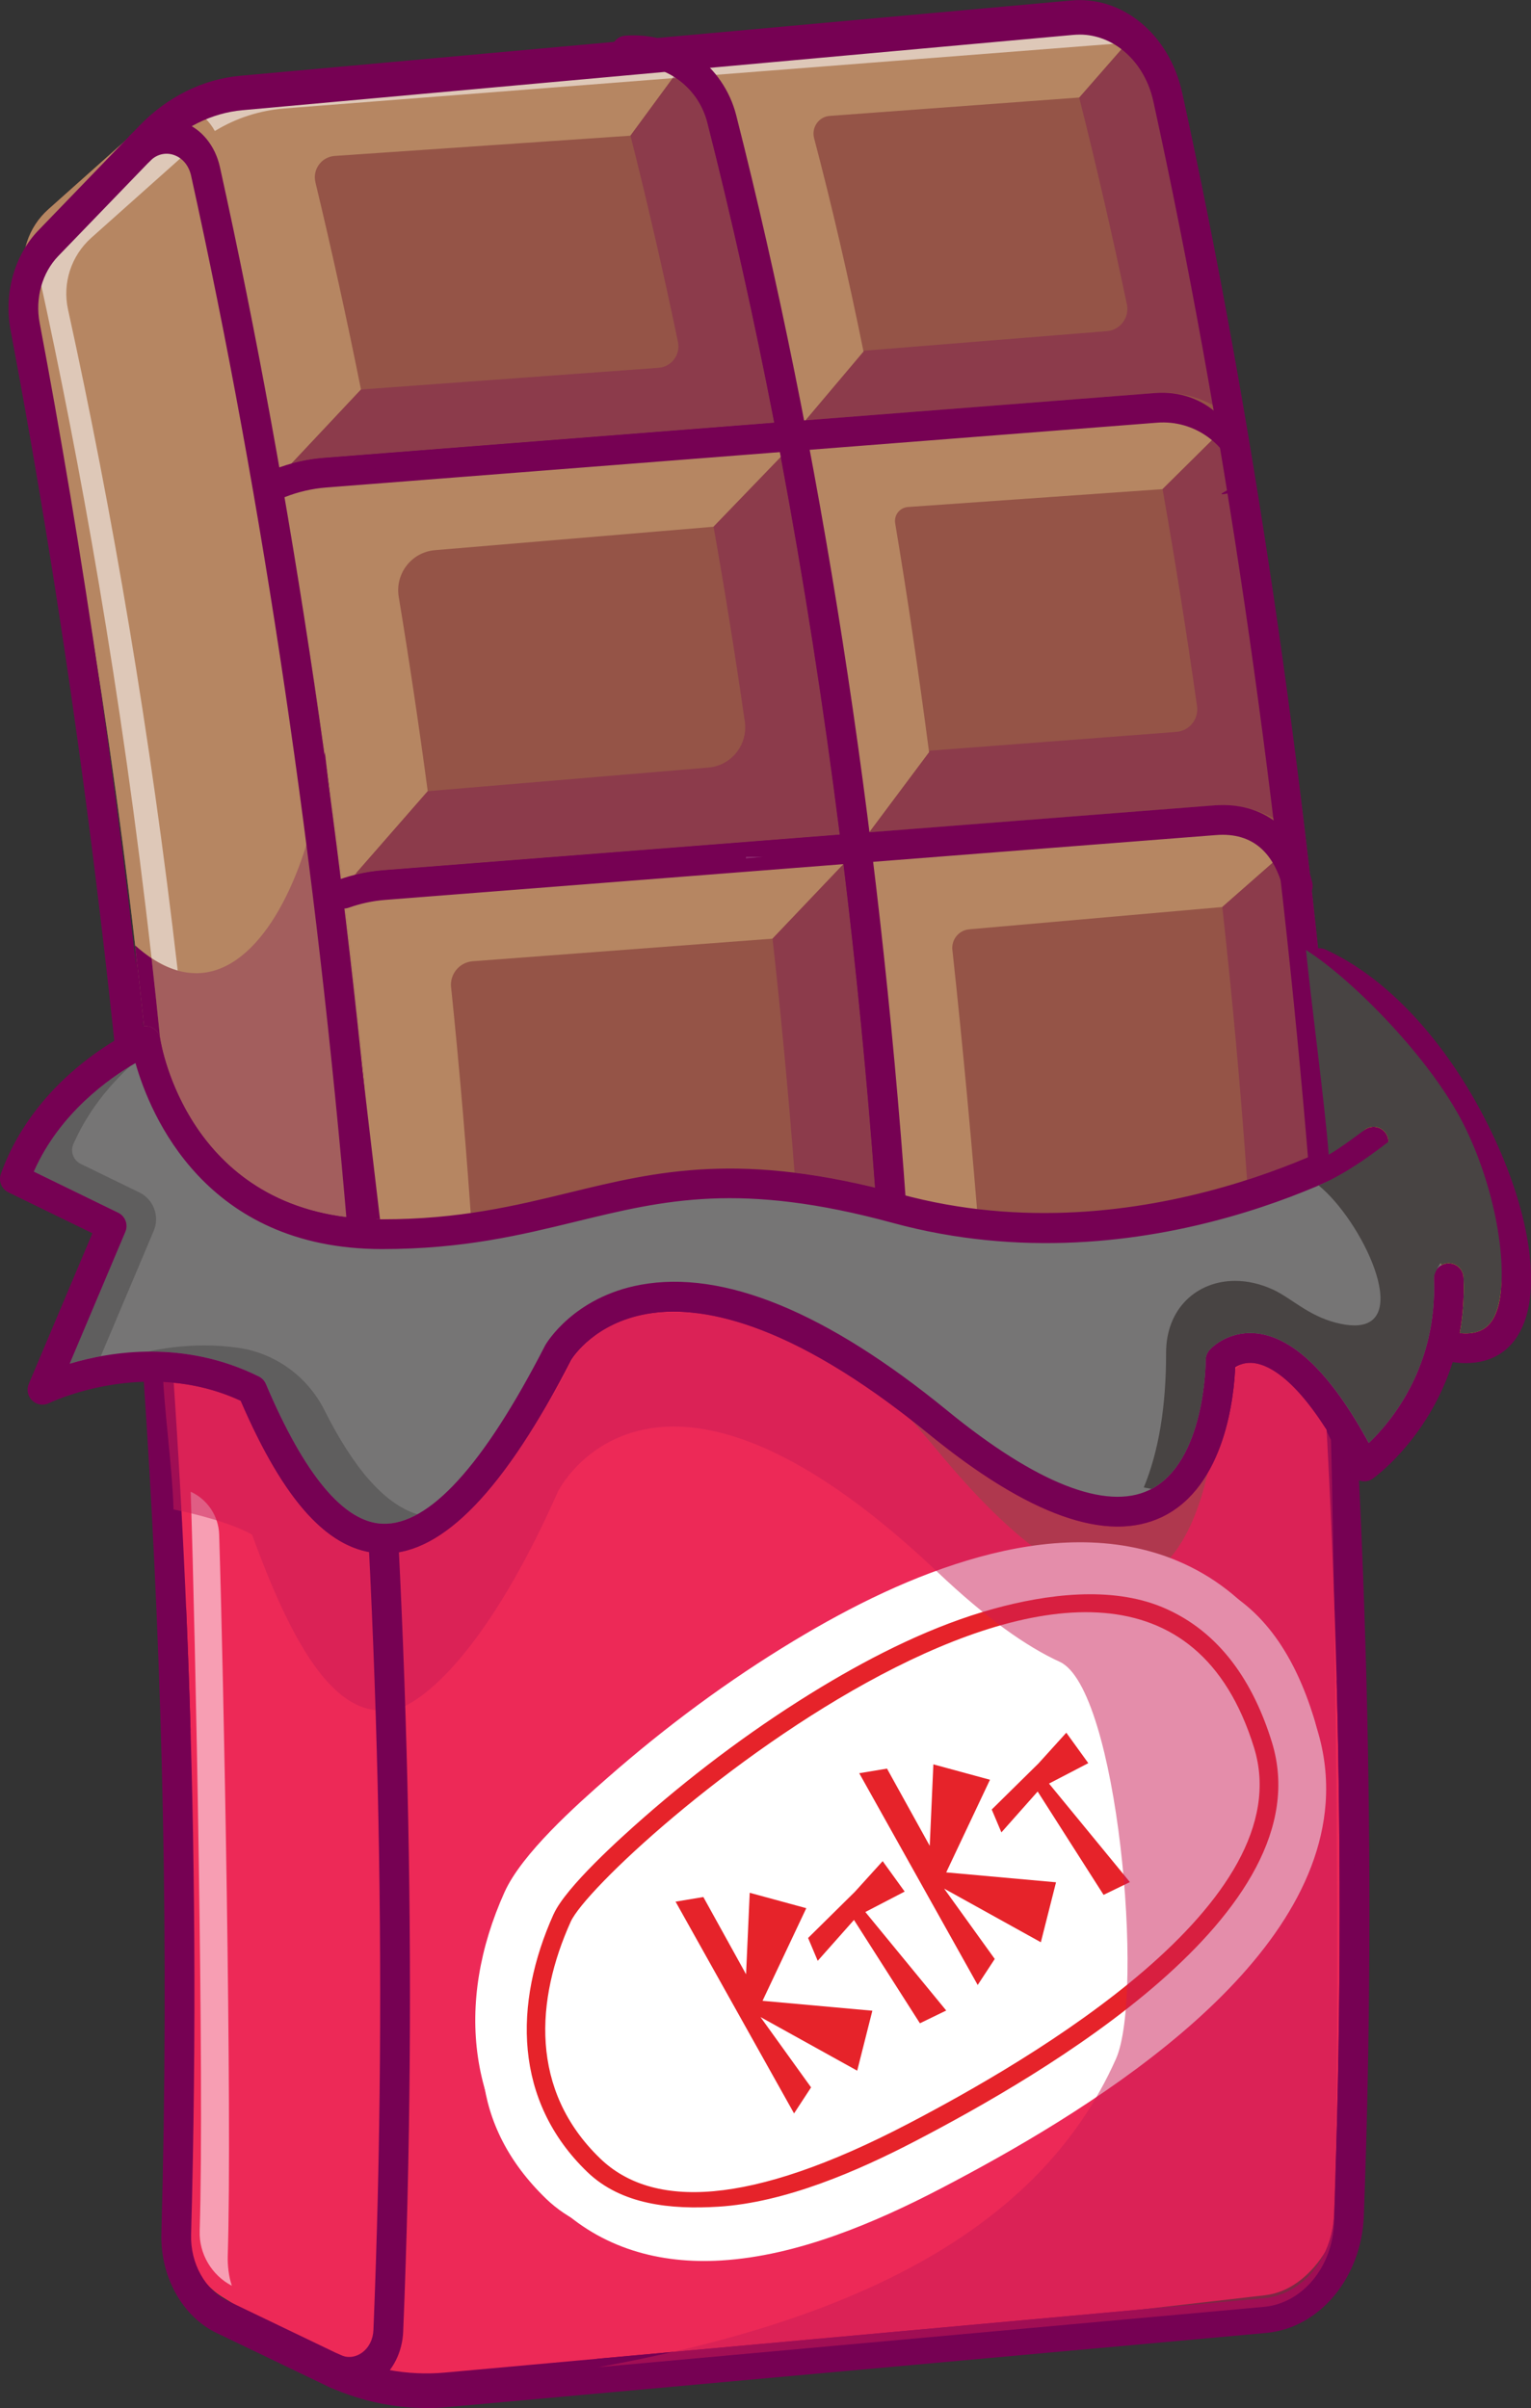 <?xml version="1.0" encoding="UTF-8"?>
<!DOCTYPE svg PUBLIC "-//W3C//DTD SVG 1.1//EN" "http://www.w3.org/Graphics/SVG/1.1/DTD/svg11.dtd">
<!-- Creator: CorelDRAW -->
<svg xmlns="http://www.w3.org/2000/svg" xml:space="preserve" width="21.447mm" height="33.732mm" version="1.1" style="shape-rendering:geometricPrecision; text-rendering:geometricPrecision; image-rendering:optimizeQuality; fill-rule:evenodd; clip-rule:evenodd"
viewBox="0 0 451.69 710.42"
 xmlns:xlink="http://www.w3.org/1999/xlink">
 <rect x="0" y="0" width="451.69" height="710.42" fill="#333333" stroke="none"/>
 <defs>
  <style type="text/css">
   <![CDATA[
    .fil14 {fill:white}
    .fil15 {fill:#E6232A}
    .fil17 {fill:#767575;fill-rule:nonzero}
    .fil10 {fill:#5F5E5E;fill-rule:nonzero}
    .fil18 {fill:#484443;fill-rule:nonzero}
    .fil8 {fill:#760153;fill-rule:nonzero}
    .fil3 {fill:#8C3B4B;fill-rule:nonzero}
    .fil11 {fill:#913475;fill-rule:nonzero}
    .fil1 {fill:#955447;fill-rule:nonzero}
    .fil4 {fill:#A35E5D;fill-rule:nonzero}
    .fil9 {fill:#B47D91;fill-rule:nonzero}
    .fil2 {fill:#B68662;fill-rule:nonzero}
    .fil12 {fill:#BF8C9A;fill-rule:nonzero}
    .fil13 {fill:#D49F7B;fill-rule:nonzero}
    .fil7 {fill:#DEC8B8;fill-rule:nonzero}
    .fil5 {fill:#ED2957;fill-rule:nonzero}
    .fil6 {fill:#F79EB3;fill-rule:nonzero}
    .fil0 {fill:#FBC100;fill-rule:nonzero}
    .fil16 {fill:#C91D56;fill-rule:nonzero;fill-opacity:0.502}
   ]]>
  </style>
 </defs>
 <g id="Layer_x0020_1">
  <path class="fil0" d="M425.43 396.71c45.16,12.57 14.07,-89.75 -36.2,-112.56l10.37 72.15 25.83 40.42z"/>
  <path class="fil1" d="M397.98 562.63c-0.59,13.54 -11.26,24.5 -24.78,25.56l-241.6 18.85c-10.85,0.83 -21.72,-0.69 -31.9,-4.46 -0.01,0 -0.03,-0.01 -0.06,-0.01 -0.85,-0.32 -1.7,-0.64 -2.53,-1l-31.52 -13.02c-8.46,-3.51 -13.89,-11.88 -13.6,-21.03 5.8,-180.41 -14.74,-348.52 -44.59,-484.6 -1.7,-7.77 0.92,-15.84 6.85,-21.14l26.98 -24.06 0.03 -0.01 2.81 -2.52c7.54,-6.72 17.05,-10.77 27.11,-11.57l3.86 -0.31 104.1 -8.12 33.55 -2.62 95.52 -7.45 8.15 -0.63c13.06,-1.01 24.94,7.52 28.16,20.21 41.83,164.6 61.05,361.9 53.44,537.94z"/>
  <path class="fil2" d="M280.98 280.23c3.18,29.36 5.78,57.67 8.27,88.67l-24.56 11.62c-0.79,-18.35 -0.4,-8.01 -1.71,-26.42 -5.41,-76.47 -15.16,-152.89 -28.94,-225.43l25.18 -1.99 0.23 1.19 76.41 -7.36 2.72 -0.22 0.5 -0.04 0.19 1.2 11.78 0 8.06 6.88 -16.13 15.98 -75.1 5.27c-2.43,0.17 -4.17,2.39 -3.78,4.79 3.66,21.87 6.98,44.42 10.01,67.57l-20.67 27.67 23.95 -1.35c0.04,0.32 0.07,0.64 0.12,0.97l69.51 -6.19 10.64 -0.59 0.86 -0.05 7.26 -0.39 14.39 8.39 -19.57 17.2 -74.64 6.57c-3.07,0.26 -5.31,3.02 -4.99,6.08z"/>
  <path class="fil2" d="M231.59 133.53l-21.08 21.87 -82.17 6.91c-6.92,0.57 -11.84,6.94 -10.7,13.79 3.13,18.96 5.99,38.09 8.55,57.32l-24.99 28.6c-9.4,-75.95 -23.03,-150.08 -40.58,-218.48 -1.9,-7.39 -10,-10.77 -16.42,-7.79l13.67 -8.96c2.08,-1.86 13.04,-2.82 17.27,-3l-0.1 -0.5 78.31 -6.1 5.12 -0.31 0.04 -0.01 0.04 0.01 20.7 -1.27 13.07 -0.79 7.85 5.9 -14.18 19.31 -87.22 5.97c-3.91,0.26 -6.63,3.98 -5.71,7.79 4.8,19.97 9.28,40.37 13.44,61.13l-23.92 25.47 32.1 -2.39 -0.73 -2.08 91.6 -7.45 0.42 2.3 0.01 0 24.64 -2.44c0.32,1.73 0.64,3.47 0.96,5.21z"/>
  <path class="fil2" d="M133.09 291.28c10.08,97.35 13.1,196.23 8.63,289.89 -0.38,7.99 -19.12,13.17 -26.51,10.12l-0.64 0.42c5.01,-105.39 0.31,-218.7 -13.18,-328.23l28.19 -3.25c0.04,0.35 0.09,0.72 0.13,1.07l90.34 -8.05 5.02 -0.45 24.15 0c0.06,0.51 0.12,1.02 0.18,1.55l-21.49 22.58 -88.42 6.66c-3.94,0.29 -6.82,3.78 -6.41,7.69z"/>
  <path class="fil3" d="M367.92 348.09c-1.9,-26.89 -4.34,-53.78 -7.31,-80.5l16.28 -14.31c2.6,2.73 4.55,6.14 5.54,10.02 0.09,0.35 0.22,0.68 0.38,0.99 0.72,6.43 1.4,12.87 2.06,19.32 -0.08,0.66 -0.01,1.32 0.2,1.93 1.82,17.99 3.39,36.07 4.73,54.16 -5.73,2.58 -13.14,5.58 -21.89,8.39zm-111.4 -102.54c-0,-0.02 -0,-0.04 -0.01,-0.06l17.6 -23.56 0.35 -0.47 72.59 -5.53c3.84,-0.29 6.65,-3.76 6.11,-7.58 -3.05,-21.56 -6.44,-42.95 -10.17,-64.04l14.58 -14.44c3.54,2.95 6.19,7 7.4,11.76 0.08,0.31 0.19,0.6 0.32,0.87 5.93,33.43 11.02,67.59 15.23,102.18 -5.47,-4.52 -12.46,-7.15 -19.91,-7.15 -0.81,0 -1.62,0.03 -2.44,0.09l-101.64 7.93zm-18.89 -121.56l17.13 -20.29 -0.04 -0.22 71.85 -5.78c3.94,-0.32 6.7,-4.03 5.9,-7.89 -4.36,-20.74 -9.05,-41.13 -14.08,-61.03l13.57 -15.52c4,3 7.01,7.33 8.32,12.5 7.87,30.96 14.94,63.08 21.2,96.01 -5.21,-3.77 -11.57,-5.92 -18.32,-5.92 -0.81,0 -1.63,0.03 -2.44,0.09l-103.08 8.04z"/>
  <path class="fil3" d="M274.12 221.93l0 0c-0.02,-0.15 -0.04,-0.29 -0.06,-0.44l0.41 -0.03 -0.35 0.47z"/>
  <path class="fil4" d="M274.12 221.93l-0.06 -0.44c0.02,0.15 0.04,0.29 0.06,0.44z"/>
  <path class="fil2" d="M240.16 40.66l0.01 0.06c5.28,20.04 10.13,41 14.55,62.76l0.04 0.22 -20.78 24.62c-6.21,-32.64 -13.23,-64.51 -21.03,-95.23 -3,-11.86 -13.57,-20.09 -25.6,-20.28l33.34 -0.99c0,0 0.07,0.03 0.21,0.09l87.33 -6.81 0.41 0.21 -16.25 1.07c0.32,0 0.63,0.01 0.95,0.04 0.63,0.03 1.26,0.09 1.89,0.17 0.31,0.03 0.61,0.07 0.92,0.13l0.01 0 23.3 -1.63 8.75 2.69c1.93,0.98 3.73,2.2 5.37,3.62l-15.19 17.37 -73.57 5.42c-3.22,0.23 -5.41,3.31 -4.67,6.46z"/>
  <path class="fil2" d="M114.55 592.07c-0.37,7.6 -7.77,12.65 -14.86,10.51 -0.01,0 -0.03,-0.01 -0.06,-0.01 -0.85,-0.32 -1.7,-0.64 -2.53,-1l-31.52 -13.02c-8.46,-3.51 -13.89,-11.88 -13.6,-21.03 5.8,-180.41 -14.74,-348.52 -44.59,-484.6 -1.7,-7.77 0.92,-15.84 6.85,-21.14l26.98 -24.06 0.03 -0.01c6.62,-5.9 17.16,-2.72 19.37,5.85 42.99,167.54 62.46,369.48 53.93,548.53z"/>
  <path class="fil5" d="M397.98 639.41c-0.59,20 -11.25,36.19 -24.78,37.74l-241.61 27.84c-4.9,0.56 -9.82,0.41 -14.67,-0.46 -6.79,-1.18 -13.45,-3.73 -19.82,-7.63l-31.51 -19.23c-8.46,-5.19 -13.89,-17.55 -13.6,-31.07 1.41,-64.5 1.26,-127.93 -0.17,-189.88 -0.41,-17.62 -0.92,-35.11 -1.54,-52.47 7.64,0.89 15.88,3.72 24.12,9.75 23.84,42.72 51.29,64.07 90.27,-16.21 0,0 2.47,-6.36 8.2,-12.56 7.57,-8.26 20.83,-16.23 41.53,-8.86 16.01,5.69 36.49,20.6 62.25,51.69 41.76,50.41 62.62,44.14 73.03,25.03 3.82,-6.96 6.22,-15.63 7.74,-23.91 2.74,-14.75 2.66,-28.15 2.66,-28.15 0,0 15.1,-25.51 38.57,35.76 0.03,1.25 0.06,2.49 0.07,3.74 0.35,16.96 0.6,33.87 0.73,50.73 0.42,50.13 -0.06,99.68 -1.48,148.14z"/>
  <path class="fil6" d="M68.39 674.35c-5.94,-3.1 -9.7,-9.42 -9.48,-16.18 1.41,-44.05 -1.27,-177.2 -2.65,-218.07 4.85,2.2 8.22,7.06 8.4,12.63 1.28,40.23 3.87,171.07 2.53,212.88 -0.09,2.74 0.34,6.25 1.21,8.74z"/>
  <path class="fil7" d="M63.38 38.65c-1.55,-2.83 -3.91,-5.13 -6.82,-6.6 4.67,-2.26 9.76,-3.66 14.96,-4.07l112.38 -8.77c0.28,0.05 0.56,0.08 0.85,0.08 0.12,0 0.25,-0 0.37,-0.01 0.6,-0.05 1.2,-0.07 1.8,-0.07 4.3,0 8.39,1.22 11.87,3.39l-0.33 0.46 -6.64 0.52 -104.1 8.12 -3.86 0.31c-7.29,0.57 -14.29,2.86 -20.47,6.64z"/>
  <path class="fil7" d="M211.25 22.07c-1.37,-1.71 -2.91,-3.25 -4.6,-4.62l110.06 -8.59c0.59,-0.05 1.19,-0.07 1.78,-0.07 4.7,0 9.15,1.46 12.83,4.02 -0.06,-0 -0.12,-0 -0.19,-0 -0.69,0 -1.39,0.03 -2.09,0.08l-8.15 0.63 -95.52 7.45 -14.12 1.1z"/>
  <path class="fil7" d="M52.44 286.36c-0.07,-0.02 -0.14,-0.04 -0.21,-0.06 -2.43,-0.71 -4.94,-1.89 -7.51,-3.6 -8.94,-79.4 -21.37,-147.59 -33.03,-200.74 -1.36,-6.21 0.74,-12.69 5.49,-16.92l27.02 -24.1c1.39,-1.23 3.14,-1.88 4.93,-1.88 0.74,0 1.48,0.11 2.21,0.33 2.35,0.71 4.09,2.4 4.86,4.68l-2.27 2.03 -0.03 0.01 -26.98 24.06c-5.93,5.3 -8.55,13.37 -6.85,21.14 13.04,59.46 24.3,125.02 32.36,195.04z"/>
  <path class="fil8" d="M373.21 683.16l0.01 0 -0.01 0zm-54.72 -672.95c-0.59,0 -1.18,0.03 -1.78,0.08l-245.19 22.22c-9.04,0.82 -17.76,5.13 -24.52,12.15l-29.82 30.89c-4.75,4.92 -6.85,12.44 -5.49,19.65 23.99,127.01 51.21,327.97 44.69,564.1 -0.23,8.46 4.14,16.31 10.88,19.55l31.51 15.14c10.22,4.91 21.44,6.98 32.47,5.98l241.62 -21.9c11.33,-1.02 20.24,-11.69 20.72,-24.81 7.68,-206.24 -11.75,-433.43 -53.3,-623.33 -2.56,-11.7 -11.56,-19.73 -21.79,-19.73zm-192.67 700.21c-10.4,0 -20.79,-2.38 -30.4,-6.99l-31.51 -15.14c-10.1,-4.85 -16.65,-16.63 -16.3,-29.3 2.35,-85.07 0.3,-165.56 -4.41,-239.63 -8.3,-130.61 -24.85,-241.28 -40.08,-321.96 -2.04,-10.8 1.11,-22.09 8.22,-29.45l29.82 -30.89c8.19,-8.49 18.74,-13.71 29.69,-14.7l245.19 -22.22c15.23,-1.39 29,10.1 32.76,27.31 41.76,190.82 61.28,419.09 53.57,626.28 -0.68,18.26 -13.07,33.11 -28.82,34.54l-241.62 21.89c-2.03,0.18 -4.07,0.28 -6.11,0.28z"/>
  <path class="fil8" d="M82.59 146.91c-1.75,0 -3.41,-1.06 -4.09,-2.79 -0.89,-2.26 0.23,-4.8 2.48,-5.69 4.65,-1.83 9.54,-2.95 14.53,-3.35l245.2 -19.13c15.22,-1.17 25.23,9.97 28.99,24.77 -9.06,4.87 -14.88,6.86 -1.08,3.24 -2.35,0.6 -3.06,0.01 -3.66,-2.34 -2.7,-10.65 -12.66,-17.77 -23.57,-16.92l-245.19 19.13c-4.13,0.33 -8.17,1.26 -12.02,2.77 -0.53,0.21 -1.07,0.3 -1.6,0.3z"/>
  <path class="fil8" d="M101.41 268.06c-1.8,0 -3.49,-1.12 -4.14,-2.92 -0.81,-2.28 0.38,-4.79 2.66,-5.61 4.2,-1.5 8.59,-2.44 13.04,-2.79l245.18 -19.13c15.23,-1.17 25.23,7.87 29,22.67 0.6,2.35 -0.82,4.74 -3.17,5.34 -2.35,0.6 -4.74,-0.82 -5.34,-3.17 -2.71,-10.65 -8.87,-16.93 -19.81,-16.09l-245.17 19.13c-3.68,0.29 -7.3,1.06 -10.79,2.31 -0.48,0.17 -0.99,0.25 -1.47,0.25z"/>
  <path class="fil8" d="M266.14 415.7c-2.34,0 -4.28,-1.84 -4.38,-4.2 -0.79,-18.24 -1.85,-36.77 -3.15,-55.06 -7.95,-112.3 -25.21,-223.04 -49.91,-320.25 -2.7,-10.65 -12.63,-17.77 -23.56,-16.9 -2.42,0.2 -4.53,-1.62 -4.72,-4.04 -0.19,-2.42 1.62,-4.53 4.03,-4.72 15.24,-1.19 29,8.69 32.76,23.5 24.82,97.7 42.17,208.98 50.15,321.78 1.31,18.37 2.38,36.98 3.17,55.3 0.11,2.42 -1.78,4.47 -4.2,4.58 -0.06,0 -0.13,0 -0.19,0z"/>
  <polygon class="fil8" points="158.48,16.88 158.19,16.88 158.53,16.87 "/>
  <polygon class="fil8" points="158.57,16.88 158.53,16.87 179.27,15.61 "/>
  <path class="fil8" d="M200.18 20.72l-7.85 -5.9c0,0 3.59,1.42 7.85,5.9z"/>
  <path class="fil3" d="M85.99 136.76l-0 -0 20.52 -21.85 87.78 -6.4c3.82,-0.28 6.51,-3.86 5.74,-7.6 -4.33,-20.71 -9,-41.04 -14.02,-60.89l12.46 -16.96 0.93 -0.07c4.49,3 7.89,7.61 9.3,13.19 7.23,28.45 13.82,58.06 19.73,88.52l-132.9 10.37c-3.23,0.26 -6.42,0.82 -9.52,1.68z"/>
  <path class="fil9" d="M198.46 23.07l0.33 -0.46c0.2,0.13 0.4,0.25 0.6,0.39l-0.93 0.07z"/>
  <path class="fil8" d="M86.63 140.08c-0.21,-1.11 -0.42,-2.21 -0.64,-3.32 3.11,-0.86 6.3,-1.42 9.52,-1.68l132.9 -10.37c0.24,1.25 0.48,2.5 0.72,3.76l-23.15 2.3c-0.15,-0.78 -0.29,-1.54 -0.44,-2.3l-91.6 7.45 0.73 2.08 -28.06 2.08z"/>
  <path class="fil8" d="M229.14 128.47c-0.24,-1.25 -0.48,-2.5 -0.72,-3.76 -5.91,-30.47 -12.5,-60.07 -19.73,-88.52 -1.42,-5.58 -4.81,-10.2 -9.3,-13.19 -0.2,-0.13 -0.4,-0.26 -0.6,-0.39l1.39 -1.89c4.13,4.32 8.87,11.51 11.64,23.01 7.04,26.64 13.27,54.92 18.81,84.59l-1.49 0.15z"/>
  <path class="fil3" d="M105.23 257.97c-0.02,-0.16 -0.04,-0.33 -0.06,-0.49l21.02 -24.06 82.8 -6.97c6.82,-0.57 11.72,-6.78 10.75,-13.55 -2.78,-19.35 -5.85,-38.54 -9.22,-57.5l19.83 -20.57c6.79,36.15 12.62,73.45 17.41,111.41l-134.78 10.52c-2.61,0.21 -5.2,0.61 -7.75,1.22z"/>
  <path class="fil8" d="M105.85 262.97c-0.2,-1.67 -0.41,-3.33 -0.62,-5 2.55,-0.61 5.14,-1.01 7.75,-1.22l134.78 -10.52c0.27,2.19 0.55,4.37 0.82,6.57l-23.48 0 -0.26 -1.98c-0.05,-0.41 -0.11,-0.82 -0.16,-1.22l0.16 1.22c0.08,0.66 0.16,1.32 0.24,1.98l-4.98 0 -0.03 0.28 -81.3 4.5 0.78 1.51 -9.97 1.16 -23.73 2.73z"/>
  <path class="fil8" d="M249.23 252.8l-0.66 0c-0.27,-2.19 -0.54,-4.38 -0.82,-6.57 -4.8,-37.96 -10.63,-75.25 -17.41,-111.41l1.25 -1.3c6.9,37.72 12.69,77.64 17.64,119.27z"/>
  <path class="fil3" d="M258.16 350.36c-8.65,-2.09 -16.51,-3.52 -23.75,-4.41 -1.78,-23.06 -3.94,-46.1 -6.49,-69.02l20.91 -21.98 0.01 0c3.83,31.46 6.95,63.37 9.32,95.4z"/>
  <path class="fil8" d="M248.83 254.96l0.01 -0c0,0 0,0 0,0l-0.01 0z"/>
  <path class="fil8" d="M259.12 350.59c-0.32,-0.08 -0.64,-0.16 -0.96,-0.23 -2.37,-32.03 -5.49,-63.94 -9.32,-95.4 0,-0 0,0 0,-0l0.57 -0.6c3.67,31.19 6.88,63.34 9.71,96.24z"/>
  <path class="fil10" d="M329.7 441.58c-12.57,0 -29.68,-8.62 -50.27,-25.45 -30.02,-24.54 -56.36,-37.26 -78.54,-37.95 3.9,-1.15 8.41,-1.88 13.6,-1.88 17.56,0 42.82,8.36 77.83,36.98 19.07,15.58 33.79,23.16 45.13,25.58 -0.23,0.57 -0.47,1.13 -0.72,1.68 -2.15,0.7 -4.5,1.05 -7.03,1.05z"/>
  <path class="fil8" d="M225.1 252.8l-0.01 0c-0.08,-0.66 -0.16,-1.32 -0.24,-1.98l0.26 1.98z"/>
  <path class="fil8" d="M224.84 250.82l-0.16 -1.22c0.05,0.41 0.11,0.82 0.16,1.22z"/>
  <polygon class="fil11" points="220.06,253.25 220.08,253.07 225.08,252.8 "/>
  <polygon class="fil11" points="220.08,253.07 220.1,252.8 225.08,252.8 "/>
  <path class="fil4" d="M106.59 359.51c-51.03,-3.52 -59,-50.96 -59.33,-53.05 -0,-0.04 -0.01,-0.09 -0.02,-0.13 -0.8,-7.98 -1.65,-15.86 -2.52,-23.63 2.56,1.7 5.07,2.88 7.51,3.59 0.07,0.02 0.14,0.04 0.21,0.06 1.85,0.52 3.66,0.77 5.43,0.77 17.11,0 30.16,-23.35 35.71,-50.37 1.21,8.78 2.37,17.63 3.46,26.47 -0.06,0.63 0.01,1.28 0.23,1.91 0,0.01 0,0.01 0.01,0.01 3.83,31.21 6.94,62.73 9.31,94.35z"/>
  <path class="fil12" d="M52.44 286.36c-0.07,-0.02 -0.14,-0.04 -0.21,-0.06 0.07,0.02 0.14,0.04 0.21,0.06z"/>
  <path class="fil8" d="M47.24 306.34c-0.24,-1.3 -1.04,-2.42 -2.19,-3.06 -0.66,-0.37 -1.4,-0.55 -2.13,-0.55 -0.15,0 -0.31,0.01 -0.45,0.03 -0.82,-7.94 -1.68,-15.82 -2.57,-23.64 0.19,8.73 0.98,16.6 2.28,23.68 -0,0 -0.01,0 -0.01,0 -1.31,-7.13 -2.1,-15.05 -2.28,-23.86 1.63,1.46 3.24,2.71 4.83,3.77 0.87,7.77 1.72,15.65 2.52,23.63z"/>
  <path class="fil8" d="M97.28 265.16c-0,-0 -0,-0.01 -0.01,-0.01 -0.23,-0.63 -0.29,-1.28 -0.23,-1.91 0.08,0.64 0.16,1.28 0.24,1.93z"/>
  <path class="fil8" d="M112.11 359.71c-1.9,-0.01 -3.73,-0.08 -5.52,-0.2 -2.37,-31.62 -5.48,-63.14 -9.31,-94.35 -0.08,-0.64 -0.16,-1.28 -0.24,-1.93 -1.09,-8.84 -2.25,-17.69 -3.46,-26.47 1,-4.86 1.75,-9.85 2.25,-14.83l16.28 137.78z"/>
  <path class="fil8" d="M112.63 364.1c-31.43,-2.37 -61.96,-15.11 -70.46,-61.31 0,-0 0,-0 0.01,-0 0.19,1.03 0.39,2.04 0.6,3.03 -0.11,-1.03 -0.21,-2.05 -0.31,-3.07 0.15,-0.02 0.3,-0.03 0.45,-0.03 0.74,0 1.47,0.19 2.13,0.55 1.15,0.64 1.95,1.76 2.19,3.06 0.01,0.04 0.01,0.08 0.02,0.13 0.33,2.08 8.29,49.52 59.33,53.05 1.79,0.12 3.62,0.19 5.52,0.2l0.52 4.39z"/>
  <path class="fil8" d="M42.18 302.79c-1.31,-7.08 -2.09,-14.95 -2.28,-23.68 0.89,7.82 1.75,15.7 2.57,23.64 -0.09,0.01 -0.19,0.02 -0.29,0.04z"/>
  <path class="fil8" d="M42.78 305.83c-0.21,-1 -0.41,-2.01 -0.6,-3.03 0.1,-0.02 0.19,-0.03 0.29,-0.04 0.11,1.02 0.21,2.05 0.31,3.07z"/>
  <path class="fil13" d="M336.72 440.52c0.25,-0.55 0.49,-1.11 0.72,-1.68 0.76,0.16 1.52,0.3 2.25,0.42 -0.23,0.12 -0.46,0.23 -0.69,0.35 -0.74,0.35 -1.5,0.66 -2.29,0.91z"/>
  <path class="fil8" d="M340.24 443.87l-4.45 -1.34c0.32,-0.66 0.63,-1.33 0.94,-2 0.79,-0.26 1.55,-0.56 2.29,-0.91 0.23,-0.11 0.46,-0.23 0.69,-0.35 16,-8.46 16,-37.7 15.99,-38 -0.01,-1.07 0.38,-2.12 1.09,-2.93 1.76,-2.01 6.1,-5.07 12.06,-5.07 0.72,0 1.46,0.04 2.23,0.14 10.82,1.36 21.83,12.21 32.76,32.3 4.99,-4.79 13.42,-14.68 17.25,-29.59 -0.29,2.13 1.02,4.2 3.14,4.81 -4.88,15.12 -14.04,24.92 -18.75,29.2 0.52,-1.41 0.59,-1.93 0.39,-1.93 -0.58,0 -3.36,4.42 -3.36,4.42 -14.58,-28.76 -26.3,-34.97 -33.69,-34.97 -5.61,0 -8.73,3.57 -8.73,3.57 0,0.09 0.01,2.31 -0.3,5.74 -0.32,3.52 -0.98,8.31 -2.36,13.32l-0.01 0c-0.46,1.7 -1.01,3.43 -1.65,5.15 -0.9,2.41 -2,4.79 -3.33,7.04 -0.83,1.4 -1.75,2.74 -2.77,4l0 0.01c-2.5,3.1 -5.6,5.7 -9.44,7.39zm81.08 -48.68c1.29,-5.35 1.98,-11.33 1.71,-17.94 -0.07,-1.72 0.86,-3.25 2.27,-4.02l2.12 3.84c0.22,5.52 -0.19,10.64 -1.05,15.34 -0.31,-0.07 -0.62,-0.1 -0.93,-0.1 -1.81,0 -3.48,1.12 -4.12,2.87zm-32.28 -45.45c-1.65,-1.34 -3.26,-2.34 -4.75,-2.87 13.2,-5.35 20.96,-10.05 20.96,-10.05l2.13 3.85c-1.31,0.79 -7.85,4.59 -18.33,9.07z"/>
  <path class="fil8" d="M424.23 400.93c-2.12,-0.61 -3.43,-2.68 -3.14,-4.81 0.03,-0.2 0.07,-0.39 0.12,-0.59 0.03,-0.11 0.07,-0.23 0.11,-0.34 0.64,-1.75 2.31,-2.87 4.12,-2.87 0.31,0 0.62,0.03 0.93,0.1 -0.55,3.01 -1.28,5.84 -2.14,8.51z"/>
  <path class="fil8" d="M125.8 705.32c-2.97,0 -5.94,-0.2 -8.87,-0.62 -1.32,-0.45 -2.05,-0.73 -2.05,-0.73 21.5,-1.96 42.13,-4.58 61.58,-8.1l196.41 -17.8c11.33,-1.02 20.24,-11.69 20.72,-24.81 1.92,-51.54 2.15,-104.39 0.76,-157.63 1.38,2.78 2.79,5.82 4.24,9.15 0.1,0.24 0.22,0.45 0.35,0.67 0.01,0.54 0.02,1.08 0.04,1.61 0.22,10 0.38,19.96 0.48,29.91 0.43,39.43 -0.06,78.39 -1.48,116.51 -0.59,15.73 -11.26,28.46 -24.78,29.68l-241.6 21.9c-1.93,0.17 -3.86,0.26 -5.79,0.26zm247.41 -22.16l0.01 0 -0.01 0zm-316.98 -172.66c-1.49,-0.29 -2.96,-0.52 -4.41,-0.69 -0.36,-12.1 -0.79,-24.13 -1.31,-36.08 1.46,0.15 2.93,0.35 4.42,0.62 0.51,11.91 0.95,23.96 1.3,36.15z"/>
  <path class="fil8" d="M113.44 458.32c-0.29,0 -0.58,-0.01 -0.88,-0.01 -0.34,-0.01 -0.68,-0.03 -1.02,-0.06 -14.87,-1.14 -27.79,-15.49 -40.54,-44.99 -5.43,-2.51 -10.85,-4.04 -16.08,-4.85 -1.49,-0.23 -2.96,-0.41 -4.42,-0.53 -0.07,-1.49 -0.15,-2.98 -0.23,-4.46 7.64,0.6 15.88,2.52 24.12,6.6 11.32,26.69 23.97,43.92 39.03,43.92 14.51,0 31.26,-15.98 51.24,-54.9 0,0 2.47,-4.3 8.2,-8.5 13,-3.14 25.79,-5.92 41.53,-6 16.01,3.85 36.49,13.95 62.25,35 23.83,19.47 40.85,26.46 53.02,26.46 4.04,0 7.54,-0.77 10.57,-2.1l0.01 0.01c5.4,-2.39 9.34,-6.57 12.2,-11.41 1.33,-2.24 2.42,-4.63 3.33,-7.04 0.64,-1.72 1.19,-3.45 1.66,-5.15l0.01 0c1.37,-5.01 2.03,-9.8 2.35,-13.32 0.31,-3.42 0.3,-5.65 0.3,-5.74 0,0 3.12,-3.57 8.72,-3.57 6.73,0 17.04,5.15 29.85,27.78 0.03,0.85 0.06,1.68 0.07,2.53 0.07,2.41 0.15,4.81 0.21,7.22 -0.13,-0.18 -0.25,-0.37 -0.35,-0.57 -1.46,-2.87 -2.87,-5.49 -4.24,-7.88 -11.37,-19.8 -19.88,-23.96 -24.18,-24.58 -0.46,-0.07 -0.9,-0.09 -1.31,-0.09 -1.99,0 -3.49,0.67 -4.42,1.26 -0.31,7.9 -2.73,35.16 -21.61,44.21 -3.94,1.89 -8.3,2.83 -13.06,2.83 -14.83,0 -33.55,-9.18 -55.89,-27.44 -35.05,-28.65 -59.42,-35.97 -75.17,-35.97 -2.92,0 -5.54,0.25 -7.88,0.67 -15.24,2.7 -21.66,12.49 -22.31,13.54 -17.15,33.38 -33,51.89 -48.21,56.18 -2.3,0.65 -4.6,0.98 -6.87,0.98z"/>
  <path class="fil8" d="M340.25 443.88l-0.01 -0.01c3.84,-1.69 6.94,-4.29 9.44,-7.39l0 -0.01c1.02,-1.26 1.94,-2.61 2.77,-4 -2.86,4.84 -6.79,9.02 -12.2,11.41zm15.52 -18.45c0.64,-1.72 1.19,-3.44 1.65,-5.15l0.01 0c-0.47,1.7 -1.01,3.43 -1.66,5.15zm4.01 -18.47c0.31,-3.42 0.3,-5.65 0.3,-5.74 0,0.09 0.01,2.31 -0.3,5.74zm0.3 -5.74l0 0z"/>
  <path class="fil8" d="M432.43 402.15c-2.54,0 -5.27,-0.4 -8.17,-1.21 -2.34,-0.65 -3.7,-3.07 -3.05,-5.41 0.65,-2.34 3.07,-3.7 5.41,-3.05 10.47,2.91 13.53,-1.82 14.92,-5.63 3.81,-10.47 -0.4,-31.04 -10.45,-51.17 -11.39,-22.79 -27.3,-40.12 -43.65,-47.54 -2.21,-1 -3.19,-3.61 -2.18,-5.81 1,-2.21 3.6,-3.19 5.81,-2.18 18.16,8.24 35.61,27.05 47.88,51.61 11.42,22.85 15.57,45.11 10.85,58.1 -2.92,8.04 -9.06,12.29 -17.35,12.29z"/>
  <path class="fil14" d="M149.94 573.32c-12.23,27.19 -11.18,53.78 11.19,75.38 25.61,24.72 83.84,8.92 109.53,-3.22 52.96,-25.03 132.99,-86.83 116.95,-138.75 -5.22,-16.89 -14.32,-32.88 -31.31,-39.99 -15.62,-6.55 -36.16,-10.56 -52.03,-6.2 -21.22,5.84 -44.52,14.2 -63.31,25.54 -22.8,13.76 -44.45,31.05 -64.5,48.58 -7.35,6.42 -12.82,14.97 -19.52,22.07 -2.2,2.33 -5.62,13.75 -6.98,16.58z"/>
  <path class="fil14" d="M148.86 558.21c5.11,-11.35 21.06,-25.56 30.58,-33.9 17.04,-14.93 35.38,-28.54 54.78,-40.24 17.08,-10.3 35.44,-19.42 54.73,-24.73 19.09,-5.25 39.74,-6.67 58.37,1.13 21.66,9.08 34.53,27.88 41.28,49.73 2.18,7.06 3.03,14.4 2.5,21.77 -3.7,51.2 -72.36,92.19 -113.28,113.56 -19.69,10.28 -42.56,19.98 -64.95,21.36 -18.28,1.13 -35.45,-3.6 -48.84,-16.52 -26.43,-25.51 -29.89,-59.44 -15.17,-92.17zm6.62 2.98c4.41,-9.81 20.36,-24.08 28.74,-31.42 16.68,-14.62 34.76,-28.03 53.75,-39.49 16.44,-9.92 34.33,-18.84 52.9,-23.95 17.46,-4.8 36.58,-6.32 53.64,0.83 19.63,8.22 31.05,25.44 37.15,45.18 1.92,6.21 2.66,12.62 2.19,19.11 -3.45,47.74 -71.28,87.74 -109.4,107.65 -18.65,9.74 -40.84,19.24 -62.04,20.55 -16.23,1 -31.44,-3 -43.35,-14.5 -24.22,-23.38 -27.04,-54.06 -13.59,-83.96z"/>
  <path class="fil15" d="M163.34 564.72c3.6,-8.01 19.91,-22.65 26.56,-28.48 16.2,-14.2 34.08,-27.46 52.52,-38.59 15.67,-9.45 33.04,-18.15 50.73,-23.02 15.53,-4.27 34.62,-6.81 49.84,-0.44 17.19,7.2 26.92,22.54 32.25,39.77 15.61,50.52 -68.67,98.63 -104.78,117.49 -17.35,9.06 -38.79,18.37 -58.58,19.58 -13.8,0.85 -28.52,-0.5 -38.65,-10.28 -21.65,-20.9 -21.81,-49.57 -9.9,-76.04zm5.02 2.26c8.47,-18.84 168.56,-158.34 201.62,-51.38 14.14,45.75 -65.99,92.13 -102.07,110.97 -46.97,24.53 -75.47,25.07 -90.85,10.23 -20.9,-20.17 -19.01,-46.92 -8.7,-69.82z"/>
  <polygon class="fil15" points="199.31,561.03 234.27,623.51 239.29,615.83 224.37,595.08 252.9,610.9 257.37,593.21 224.97,590.29 237.88,562.96 221.19,558.42 220.11,582.46 207.51,559.67 "/>
  <polygon class="fil15" points="238.41,571.75 241.25,578.49 251.95,566.43 271.4,596.92 279.16,593.15 255.3,564.09 266.9,558.06 260.41,549.08 252.19,558.15 "/>
  <polygon class="fil15" points="253.5,523.14 288.45,585.62 293.48,577.94 278.55,557.19 307.08,573.01 311.56,555.32 279.16,552.4 292.07,525.07 275.37,520.53 274.3,544.57 261.69,521.78 "/>
  <polygon class="fil15" points="292.59,533.85 295.44,540.6 306.14,528.54 325.59,559.03 333.35,555.26 309.49,526.2 321.08,520.17 314.59,511.19 306.38,520.26 "/>
  <path class="fil16" d="M176.46 698.39c73.28,-13.27 129.82,-39.32 152.79,-90.99 8.45,-19.02 0.55,-109.28 -16.59,-117.12 -9.84,-4.5 -21.71,-12.86 -36.05,-26.47 -3.24,-3.07 -6.39,-5.95 -9.47,-8.63 -30.15,-26.32 -52.42,-34.31 -68.36,-34.31 -24.67,0 -34.15,19.14 -34.15,19.14 -16.64,37.65 -33.98,58.71 -46.71,64.06 -3.76,6.55 -1.91,-33.35 -2.01,-46.01 15.21,-8.13 36.09,-23.34 52.61,-56.45 0.65,-1.23 6.23,-10.72 21.47,-13.85 2.34,-0.48 6.01,-0.56 8.93,-0.56 15.74,0 43.68,2 78.73,35.28 22.34,21.2 37.71,24.74 52.54,24.74 4.76,0 8.69,1.84 12.64,-0.36 18.88,-10.51 21.31,-33.79 21.61,-42.97 0.93,-0.69 2.43,-2.3 4.42,-2.3 0.41,0 2.53,-1.23 2.99,-1.15 4.3,0.72 9.45,1.36 20.82,24.36 1.39,53.24 2.84,179.44 0.92,230.97 -0.49,13.12 -9.4,23.79 -20.72,24.81l-196.41 17.8zm-65.22 -193.82c-14.49,-1.12 -25.89,-21.71 -36.88,-51.8 -6.13,-3.53 -17.28,-6.29 -23.16,-7.44 -0.36,-12.19 -2.68,-28.64 -3.19,-40.55 5.23,0.95 19.88,4.39 25.3,7.31 16.1,36.35 20.43,38.78 35.71,45.97 0.27,12.04 2.12,34.52 2.22,46.5z"/>
  <path class="fil8" d="M103.01 705.54c-2.06,0 -4.13,-0.46 -6.09,-1.4 -2.24,-1.07 -3.3,-4.06 -2.38,-6.66 0.93,-2.61 3.5,-3.84 5.74,-2.77 2.18,1.06 4.58,0.81 6.58,-0.66 1.99,-1.47 3.2,-3.88 3.31,-6.62 8.62,-210.17 -10.98,-441.83 -53.79,-635.59 -0.66,-2.97 -2.49,-5.2 -5.03,-6.1 -2.52,-0.89 -5.2,-0.21 -7.16,1.83 -1.81,1.87 -4.58,1.69 -6.2,-0.41 -1.62,-2.1 -1.46,-5.32 0.35,-7.2 4.27,-4.42 10.09,-5.91 15.57,-3.97 5.46,1.93 9.56,6.91 10.98,13.32 43.02,194.7 62.72,427.47 54.06,638.61 -0.25,6.01 -3.01,11.52 -7.38,14.75 -2.59,1.91 -5.56,2.88 -8.55,2.88z"/>
  <path class="fil17" d="M405.47 430.13l0 0.01c-1.81,1.64 -2.97,2.47 -2.97,2.47 -25.65,-50.57 -42.42,-31.4 -42.42,-31.4 0,0 0.28,33.78 -19.83,42.65 -12.18,5.36 -31.85,1.59 -63.6,-24.36 -84.17,-68.79 -111.98,-20.49 -111.98,-20.49 -40.71,79.32 -68.05,63.38 -90.27,10.98 -31,-15.37 -61.87,0 -61.87,0l20.4 -48.3 -28.54 -13.9c10.25,-28.54 38.52,-40.68 38.52,-40.68 0,0 8.64,56.95 69.7,56.98 22.42,0.01 38.8,-3.74 54.24,-7.48 26.62,-6.47 50.45,-12.93 97.66,-0.08 49.04,13.35 94.41,0.63 119.75,-9.66l0.01 0c13.2,-5.35 20.96,-10.05 20.96,-10.05l22.18 40.25c1.16,28.94 -15.09,46.84 -21.94,53.06z"/>
  <path class="fil10" d="M113.42 449.54c-0.18,0 -0.36,-0 -0.53,-0.01 -11.42,-0.42 -23.01,-14.29 -34.44,-41.23 -0.41,-0.97 -1.15,-1.75 -2.09,-2.22 -11.08,-5.5 -22.09,-7.33 -31.83,-7.33 -0.34,0 -0.67,0 -1.01,0.01 4.81,-1.04 10.5,-1.83 16.73,-1.83 3.23,0 6.6,0.21 10.07,0.71 10.95,1.58 20.41,8.49 25.39,18.38 8.27,16.43 17.29,27.58 27.43,30.74 -3.36,1.85 -6.6,2.78 -9.72,2.78zm-92.87 -47.22l16.43 -38.91c0.91,-2.15 -0.02,-4.63 -2.12,-5.65l-24.88 -12.12c7.14,-16.24 20.6,-26.34 28.48,-31.14 -6.21,5.71 -12.53,13.32 -16.81,23.02 -0.98,2.21 0.01,4.81 2.19,5.87l17.27 8.41c4.2,2.04 6.06,7.01 4.25,11.31l-15.63 37c-3.45,0.63 -6.54,1.42 -9.18,2.21z"/>
  <path class="fil8" d="M113.44 458.32c-0.29,0 -0.58,-0.01 -0.88,-0.01 -15.3,-0.56 -28.52,-14.88 -41.55,-45.05 -28.11,-13.02 -56.24,0.55 -56.53,0.69 -1.64,0.81 -3.62,0.52 -4.96,-0.74 -1.34,-1.26 -1.75,-3.21 -1.04,-4.9l18.78 -44.47 -24.8 -12.08c-2.01,-0.98 -2.97,-3.32 -2.21,-5.43 10.77,-30 39.7,-42.71 40.93,-43.23 1.25,-0.54 2.68,-0.46 3.86,0.2 1.19,0.66 2,1.83 2.21,3.18 0.34,2.16 8.91,53.22 65.37,53.25 0.04,0 0.08,0 0.13,0 22.85,0 39.27,-4 55.17,-7.87 26.07,-6.35 50.69,-12.35 97.75,0.45 71.93,19.58 136.65,-18.84 137.3,-19.23 2.08,-1.26 4.77,-0.59 6.03,1.48 1.26,2.07 0.59,4.77 -1.48,6.03 -2.77,1.67 -68.62,40.75 -144.15,20.19 -44.86,-12.21 -67.34,-6.74 -93.36,-0.4 -16.4,3.99 -33.35,8.13 -57.25,8.13 -0.04,0 -0.09,0 -0.13,0 -52.07,-0.03 -68.34,-39.68 -72.66,-54.88 -7.57,4.37 -22.37,14.71 -29.98,32.02l24.88 12.12c2.1,1.02 3.03,3.51 2.12,5.65l-16.43 38.91c12.17,-3.64 33.82,-7.14 55.8,3.76 0.94,0.47 1.68,1.25 2.09,2.22 11.43,26.94 23.02,40.82 34.44,41.23 13.71,0.47 29.75,-17.17 47.89,-52.5 0.03,-0.07 0.06,-0.13 0.1,-0.19 0.33,-0.58 8.37,-14.18 28.1,-17.81 24.44,-4.48 54.86,7.99 90.46,37.09 26.25,21.45 46.85,29.58 59.58,23.49 16.68,-7.98 16.68,-38.05 16.68,-38.35 -0.01,-1.07 0.38,-2.12 1.09,-2.93 1.97,-2.25 7.19,-5.82 14.29,-4.93 10.82,1.36 21.83,12.21 32.76,32.3 6.86,-6.59 20.22,-22.81 19.19,-48.45 -0.1,-2.42 1.79,-4.47 4.21,-4.56 2.43,-0.09 4.47,1.79 4.56,4.21 1.54,38.51 -25.58,58.46 -26.74,59.29 -1.04,0.75 -2.35,1 -3.6,0.7 -1.24,-0.31 -2.3,-1.14 -2.87,-2.28 -13.5,-26.62 -23.6,-31.76 -28.43,-32.46 -2.65,-0.37 -4.61,0.45 -5.73,1.16 -0.31,7.9 -2.73,35.16 -21.61,44.21 -16.25,7.79 -39.45,-0.49 -68.95,-24.6 -41.56,-33.97 -68.1,-37.95 -83.05,-35.3 -15.24,2.7 -21.66,12.49 -22.31,13.54 -19.75,38.44 -37.78,57.15 -55.08,57.15z"/>
  <path class="fil18" d="M339.7 439.26c-0.74,-0.12 -1.49,-0.26 -2.25,-0.42 4.4,-10.65 6.6,-23.9 6.58,-39.72 -0.01,-13.12 9.11,-21.23 20.36,-21.23 3.62,0 7.46,0.84 11.29,2.62 5.27,2.46 10.12,7.51 18.3,9.68 2.16,0.57 4.03,0.84 5.61,0.84 17.1,0 2.13,-30.99 -10.55,-41.3 10.48,-4.48 20.38,-12.89 21.69,-13.67l15.84 35.07c-1.41,0.78 -3.6,4.4 -3.53,6.12 0.26,6.6 -0.42,12.58 -1.71,17.94 -0.04,0.11 -0.08,0.23 -0.11,0.34 -0.05,0.2 -0.09,0.4 -0.12,0.59 -3.83,14.9 -12.26,24.79 -17.24,29.58 -10.94,-20.08 -21.95,-30.94 -32.77,-32.29 -0.77,-0.1 -1.51,-0.14 -2.23,-0.14 -5.96,0 -10.31,3.06 -12.06,5.07 -0.71,0.8 -1.09,1.85 -1.09,2.92 0,0.3 0,29.54 -15.99,38z"/>
  <path class="fil18" d="M432.44 393.38c-0.55,0 -1.13,-0.03 -1.75,-0.1 0.91,-5.03 1.35,-10.49 1.11,-16.39 -0.09,-2.37 -2.04,-4.21 -4.39,-4.21 -0.06,0 -0.11,0 -0.17,0 -0.71,0.03 -1.37,0.22 -1.94,0.54l-17.93 -32.55c0.06,-0.04 0.11,-0.07 0.15,-0.09 2.08,-1.26 2.74,-3.96 1.48,-6.03 -0.82,-1.36 -2.27,-2.12 -3.76,-2.12 -0.77,0 -1.56,0.21 -2.27,0.64 -0.1,0.06 -8.01,6.05 -10.96,7.58 -1.1,-14.56 -5.29,-45.87 -6.7,-60.37 13.79,8.73 36.87,32.17 46.6,51.64 10.06,20.14 13.42,44.47 9.61,54.94 -1.08,2.98 -3.19,6.53 -9.08,6.53z"/>
 </g>
</svg>
